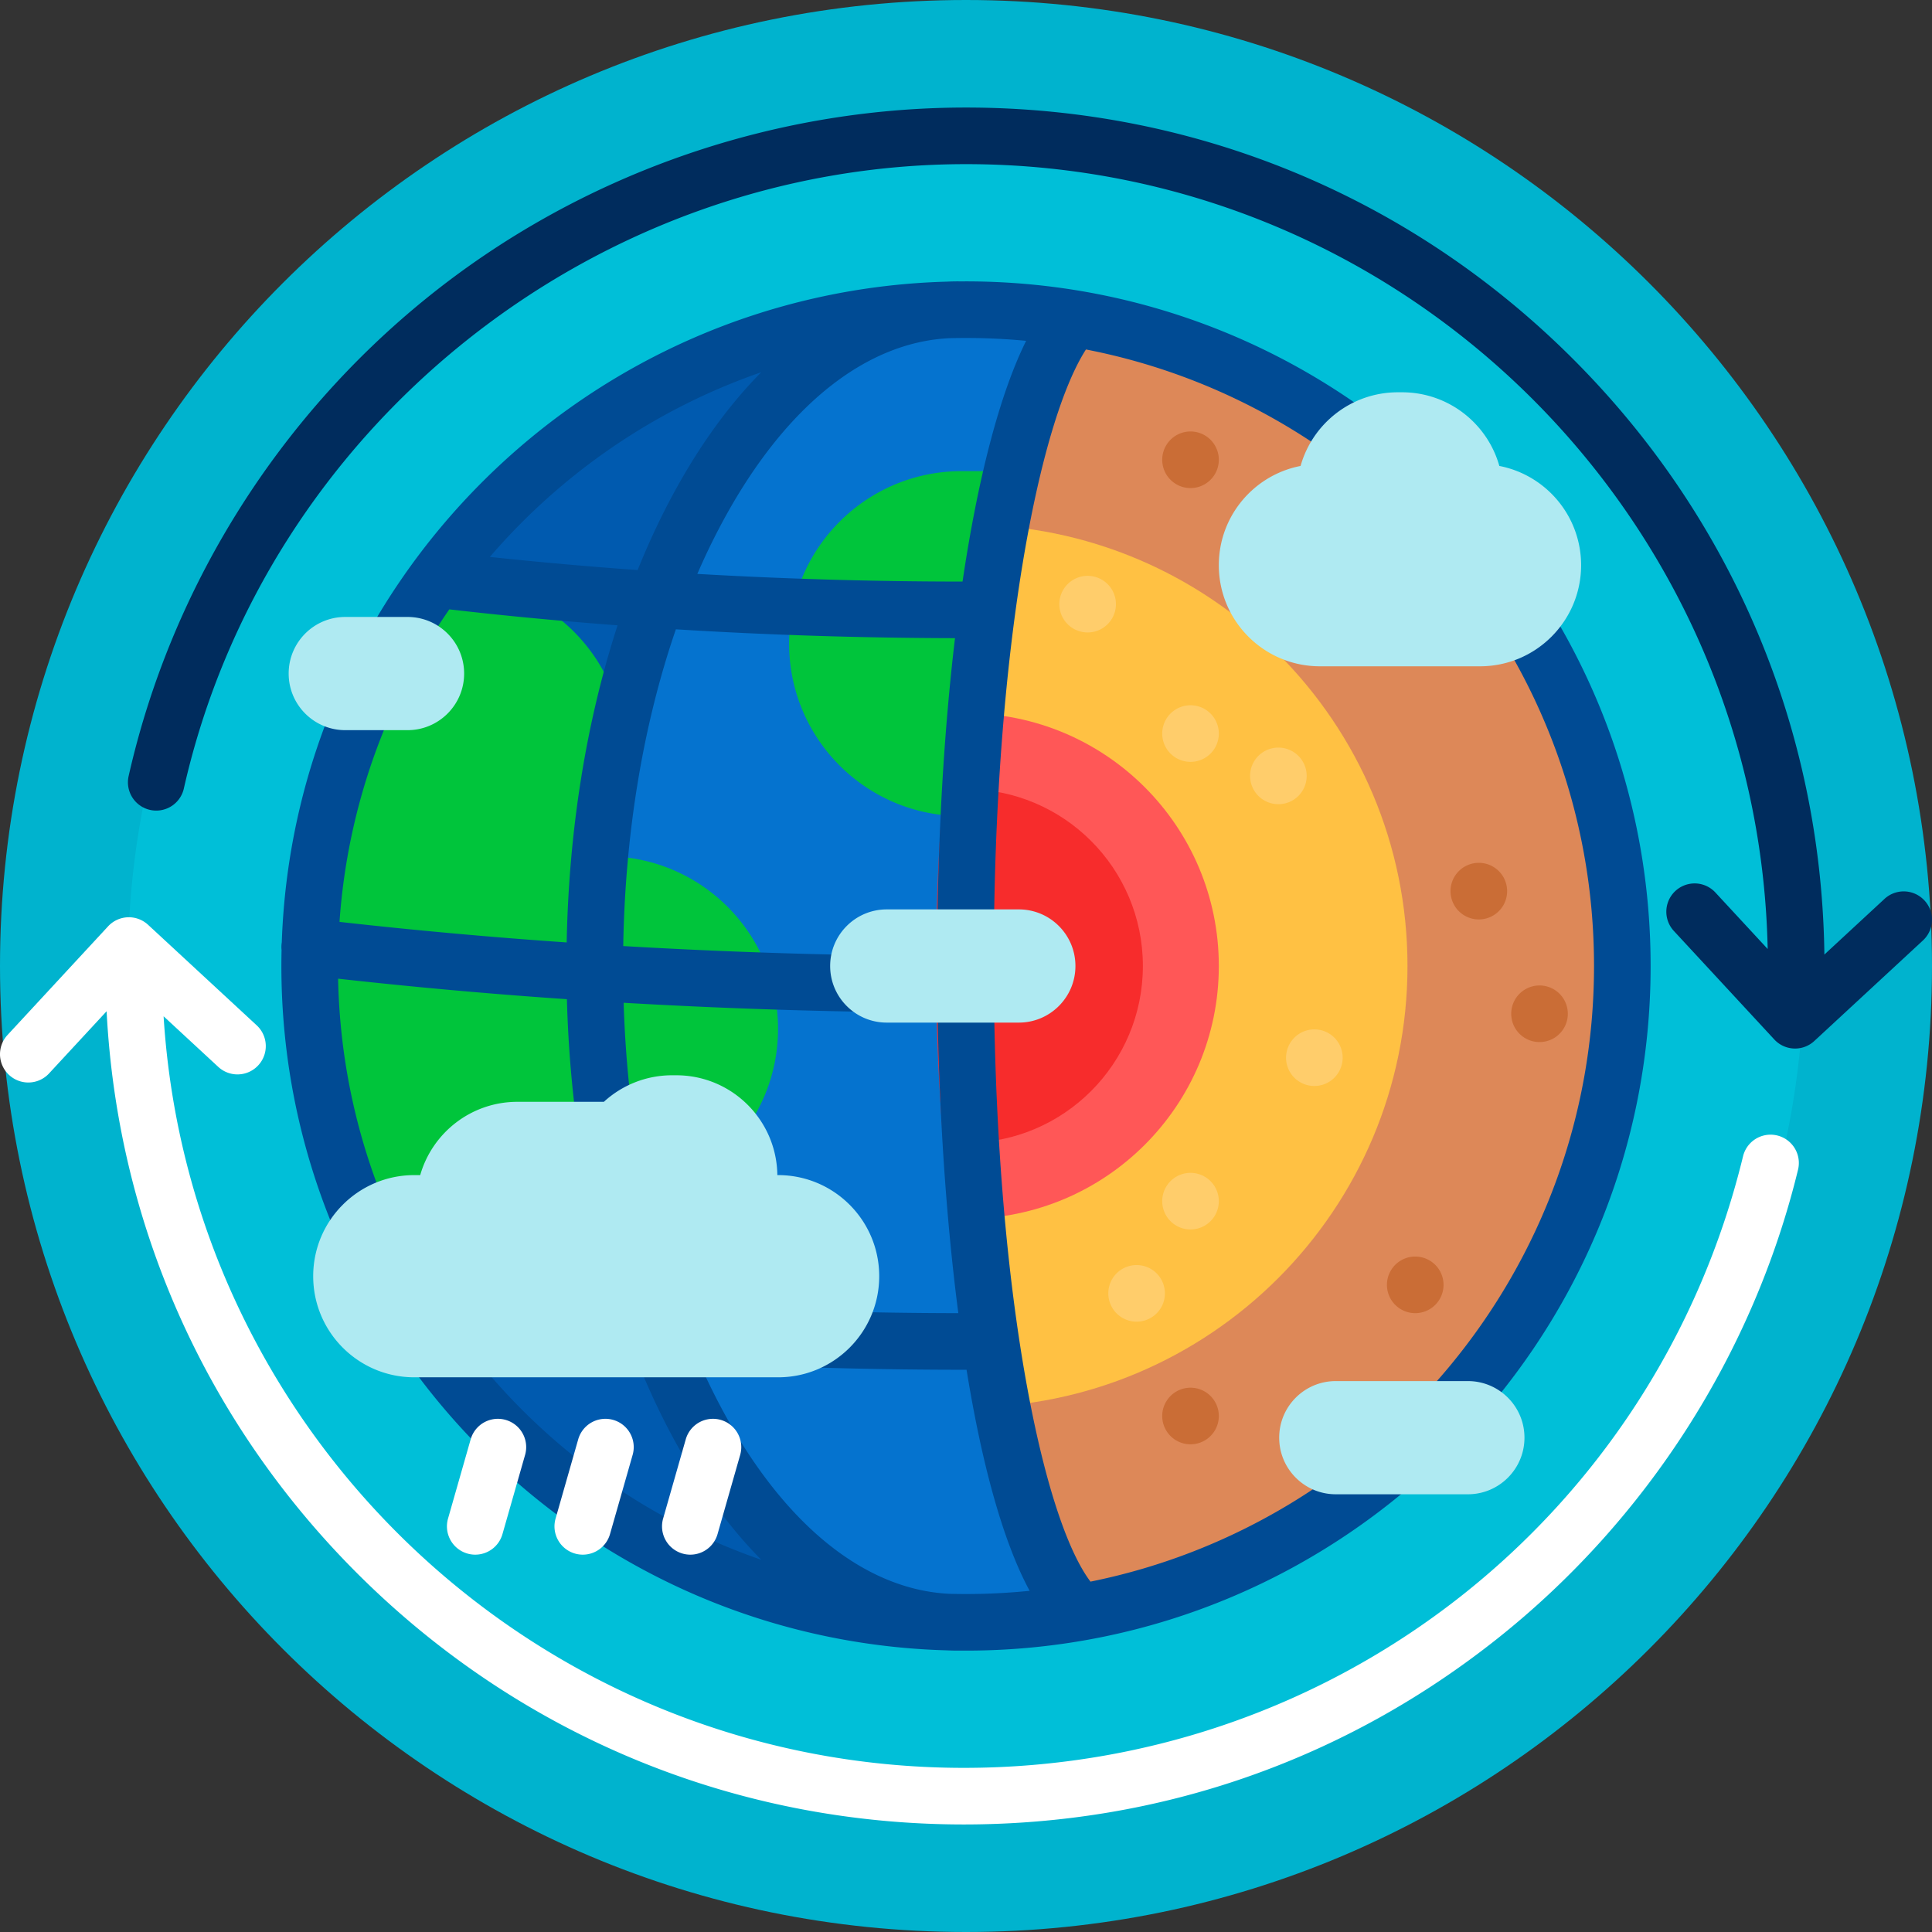 <svg height="512" width="512" xmlns="http://www.w3.org/2000/svg"><rect width="100%" height="100%" fill="#333333" stroke="none"/><path d="M512 256c0 141.385-114.615 256-256 256S0 397.385 0 256 114.615 0 256 0s256 114.615 256 256z" fill="#00b3ce"/><path d="M478.096 256c0 122.66-99.436 222.096-222.096 222.096S33.904 378.66 33.904 256 133.34 33.904 256 33.904 478.096 133.34 478.096 256z" fill="#00bfd8"/><path d="M429.932 256c0 96.06-77.872 173.933-173.933 173.933S82.067 352.06 82.067 256 159.94 82.067 256 82.067 429.932 159.94 429.932 256z" fill="#dd8858"/><path d="M415.489 268.659a7.5 7.5 0 1 1-15 0 7.5 7.5 0 0 1 15 0zm-23.585-39.999a7.5 7.5 0 1 0 0 15 7.5 7.5 0 0 0 0-15zM375.053 333a7.5 7.5 0 1 0 0 15 7.5 7.5 0 0 0 0-15zM315.5 367.755a7.5 7.5 0 1 0 0 15 7.5 7.5 0 0 0 0-15zm0-253.41a7.5 7.5 0 1 0 0 15 7.5 7.5 0 0 0 0-15z" fill="#ca6d36"/><path d="M373 256c0 64.617-52.383 117-117 117s-117-52.383-117-117 52.383-117 117-117 117 52.383 117 117z" fill="#ffc143"/><path d="M295.734 160.107a7.5 7.5 0 1 1-15 0 7.5 7.5 0 0 1 15 0zm52.585 112.691a7.5 7.5 0 1 0 0 15 7.5 7.5 0 0 0 0-15zm-9.532-74.676a7.5 7.5 0 1 0 0 15 7.5 7.5 0 0 0 0-15zm-23.287-11.22a7.5 7.5 0 1 0 0 15 7.5 7.5 0 0 0 0-15zm-14.287 148.353a7.5 7.5 0 1 0 0 15 7.5 7.5 0 0 0 0-15zm14.287-24.436a7.5 7.5 0 1 0 0 15 7.5 7.5 0 0 0 0-15z" fill="#ffcd6b"/><path d="M323 256c0 37.003-29.997 67-67 67s-67-29.997-67-67 29.997-67 67-67 67 29.997 67 67z" fill="#ff5757"/><path d="M302.875 256c0 25.888-20.987 46.875-46.875 46.875S209.125 281.888 209.125 256s20.987-46.875 46.875-46.875 46.875 20.987 46.875 46.875z" fill="#f72c2c"/><path d="M248.067 256c0 63.851 10.693 123.221 29.041 172.665A175.705 175.705 0 0 1 256 429.933c-96.06 0-173.933-77.872-173.933-173.933S159.939 82.067 256 82.067c7.145 0 14.189.431 21.108 1.268C258.76 132.779 248.067 192.149 248.067 256z" fill="#0573cf"/><path d="M222.288 426.667C142.362 410.97 82.067 340.526 82.067 256s60.295-154.97 140.221-170.667C181.332 124.851 154.979 186.604 154.979 256s26.353 131.149 67.309 170.667z" fill="#005aaf"/><path d="M206.191 272.617c0 25.24-20.461 45.702-45.702 45.702H93.565C86.138 298.972 82.067 277.962 82.067 256c0-38.104 12.253-73.345 33.033-102h4.659c25.241 0 45.702 20.461 45.702 45.702a45.502 45.502 0 0 1-8.982 27.213h4.01c25.241 0 45.702 20.461 45.702 45.702zm48.636-147.76c-25.241 0-45.702 20.461-45.702 45.702 0 23.434 17.638 42.748 40.362 45.393 2.297-32.153 7.322-62.774 14.646-91.095z" fill="#00c53b"/><path d="M256 74.567c-.583 0-1.166.003-1.748.009a7.634 7.634 0 0 0-.372-.009c-.992 0-1.982.024-2.969.071-95.61 2.646-172.971 79.623-176.235 175.08a7.498 7.498 0 0 0-.058 2.054 185.646 185.646 0 0 0-.049 4.228c0 98.34 78.645 178.657 176.343 181.361.987.047 1.977.071 2.969.071.125 0 .249-.003.372-.009a203.5 203.5 0 0 0 1.748.009c100.042 0 181.433-81.391 181.433-181.433C437.433 155.957 356.042 74.567 256 74.567zm0 347.866c-1.494 0-2.983-.021-4.468-.06-22.005-1.104-42.932-17.7-59.156-47.016a176.973 176.973 0 0 1-7.045-14.243A1311.882 1311.882 0 0 0 256 363.001l.148-.001c3.963 24.425 9.494 45.23 16.716 58.583-5.546.562-11.172.85-16.864.85zM89.601 259.362a1422.528 1422.528 0 0 0 60.637 5.434c.761 28.394 5.203 55.618 12.912 79.885a1161.41 1161.41 0 0 1-50.865-4.811c-13.905-23.736-22.1-51.205-22.684-80.508zm29.471-97.874c14.645 1.689 29.524 3.1 44.592 4.231-8.261 25.39-12.916 54.096-13.485 84.037a1404.37 1404.37 0 0 1-60.206-5.446c2.135-30.611 12.584-58.969 29.099-82.822zm129.294 91.847a1543.289 1543.289 0 0 1-83.202-2.62c.505-30.172 5.336-58.937 13.952-83.938 24.276 1.502 48.994 2.287 73.969 2.344-2.984 25.142-4.66 53.816-4.719 84.214zm-83.095 12.411a1558.674 1558.674 0 0 0 83.204 2.589c.445 26.905 2.237 54.638 5.49 79.665-25.203-.039-50.151-.792-74.667-2.252-8.301-23.89-13.135-51.247-14.027-80.002zm89.812-111.622a1233.861 1233.861 0 0 1-70.279-2.033 177.925 177.925 0 0 1 7.572-15.448c16.225-29.316 37.151-45.912 59.156-47.016a167.907 167.907 0 0 1 20.403.696c-6.986 14.069-12.765 36.288-16.852 63.801zm-53.338-55.478c-8.189 8.262-15.753 18.555-22.493 30.733-3.768 6.809-7.196 14.061-10.27 21.69a1121.544 1121.544 0 0 1-39.166-3.48c19.039-22.128 43.784-39.212 71.929-48.943zm-78.573 257.53a1195.507 1195.507 0 0 0 45.479 3.927c3.158 7.933 6.697 15.463 10.601 22.518 6.74 12.179 14.304 22.472 22.493 30.734-31.545-10.908-58.819-31.05-78.573-57.179zm165.814 62.973c-12.383-16.417-24.907-74.657-25.592-157.034a7.603 7.603 0 0 0-.018-2.625 834.423 834.423 0 0 1-.012-4.487c0-83.009 12.006-143.077 24.425-162.39C364.408 107.492 422.433 175.097 422.433 256c0 80.481-57.421 147.802-133.447 163.149z" fill="#004b94"/><path d="m509.595 249.232-28.791 26.646a7.473 7.473 0 0 1-5.093 1.996 7.478 7.478 0 0 1-5.506-2.406l-26.646-28.79a7.5 7.5 0 0 1 11.008-10.189l13.886 15.003C466.046 136.393 371.667 43.5 256 43.5c-98.446 0-185.62 69.589-207.279 165.468a7.498 7.498 0 0 1-8.968 5.663 7.5 7.5 0 0 1-5.663-8.969c11.188-49.526 39.214-94.492 78.914-126.613C153.292 46.452 204.076 28.5 256 28.5c60.768 0 117.897 23.664 160.866 66.633 42.253 42.253 65.839 98.199 66.614 157.831l15.925-14.74a7.5 7.5 0 0 1 10.19 11.008z" fill="#002c5d"/><path d="M285 256c0 8.284-6.716 15-15 15h-35c-8.284 0-15-6.716-15-15s6.716-15 15-15h35c8.284 0 15 6.716 15 15zm-78.792 55.416h-.203c-.179-14.642-12.105-26.457-26.79-26.457h-1.086a26.698 26.698 0 0 0-18.094 7.033h-22.909c-12.241 0-22.565 8.21-25.766 19.424h-1.569C94.995 311.416 83 323.411 83 338.208 83 353.005 94.995 365 109.792 365h96.416C221.005 365 233 353.005 233 338.208c0-14.797-11.995-26.792-26.792-26.792zM389 366h-35c-8.284 0-15 6.716-15 15s6.716 15 15 15h35c8.284 0 15-6.716 15-15s-6.716-15-15-15zM108 193.5c8.284 0 15-6.716 15-15 0-8.284-6.716-15-15-15H91.5c-8.284 0-15 6.716-15 15 0 8.284 6.716 15 15 15zm289.341-70.018c-3.168-11.265-13.516-19.523-25.794-19.523h-1.086c-12.277 0-22.625 8.258-25.794 19.523C332.322 125.873 323 136.74 323 149.784c0 14.796 11.995 26.792 26.792 26.792h42.425c14.797 0 26.792-11.995 26.792-26.792 0-13.044-9.322-23.911-21.668-26.302z" fill="#afeaf2"/><path d="M476.5 309.974c-11.841 48.662-40.064 92.738-79.47 124.108-40.61 32.329-89.57 49.418-141.587 49.418-60.768 0-117.897-23.664-160.867-66.634-40.13-40.129-63.422-92.611-66.324-148.872l-15.248 16.474a7.476 7.476 0 0 1-5.506 2.406 7.5 7.5 0 0 1-5.502-12.595l26.646-28.79a7.5 7.5 0 0 1 10.599-.41l28.79 26.646a7.5 7.5 0 0 1-10.19 11.009l-14.485-13.407C50.259 380.316 142.747 468.5 255.443 468.5c98.353 0 183.262-66.646 206.482-162.073a7.5 7.5 0 0 1 14.575 3.547zM123.883 411.711a7.492 7.492 0 0 0 2.064.291 7.503 7.503 0 0 0 7.208-5.441l6-21a7.5 7.5 0 0 0-14.423-4.121l-6 21a7.5 7.5 0 0 0 5.151 9.271zm28.5 0a7.492 7.492 0 0 0 2.064.291 7.503 7.503 0 0 0 7.208-5.441l6-21a7.5 7.5 0 0 0-14.423-4.121l-6 21a7.5 7.5 0 0 0 5.151 9.271zm28.5 0a7.492 7.492 0 0 0 2.064.291 7.503 7.503 0 0 0 7.208-5.441l6-21a7.5 7.5 0 0 0-14.423-4.121l-6 21a7.5 7.5 0 0 0 5.151 9.271z" fill="#fff"/></svg>